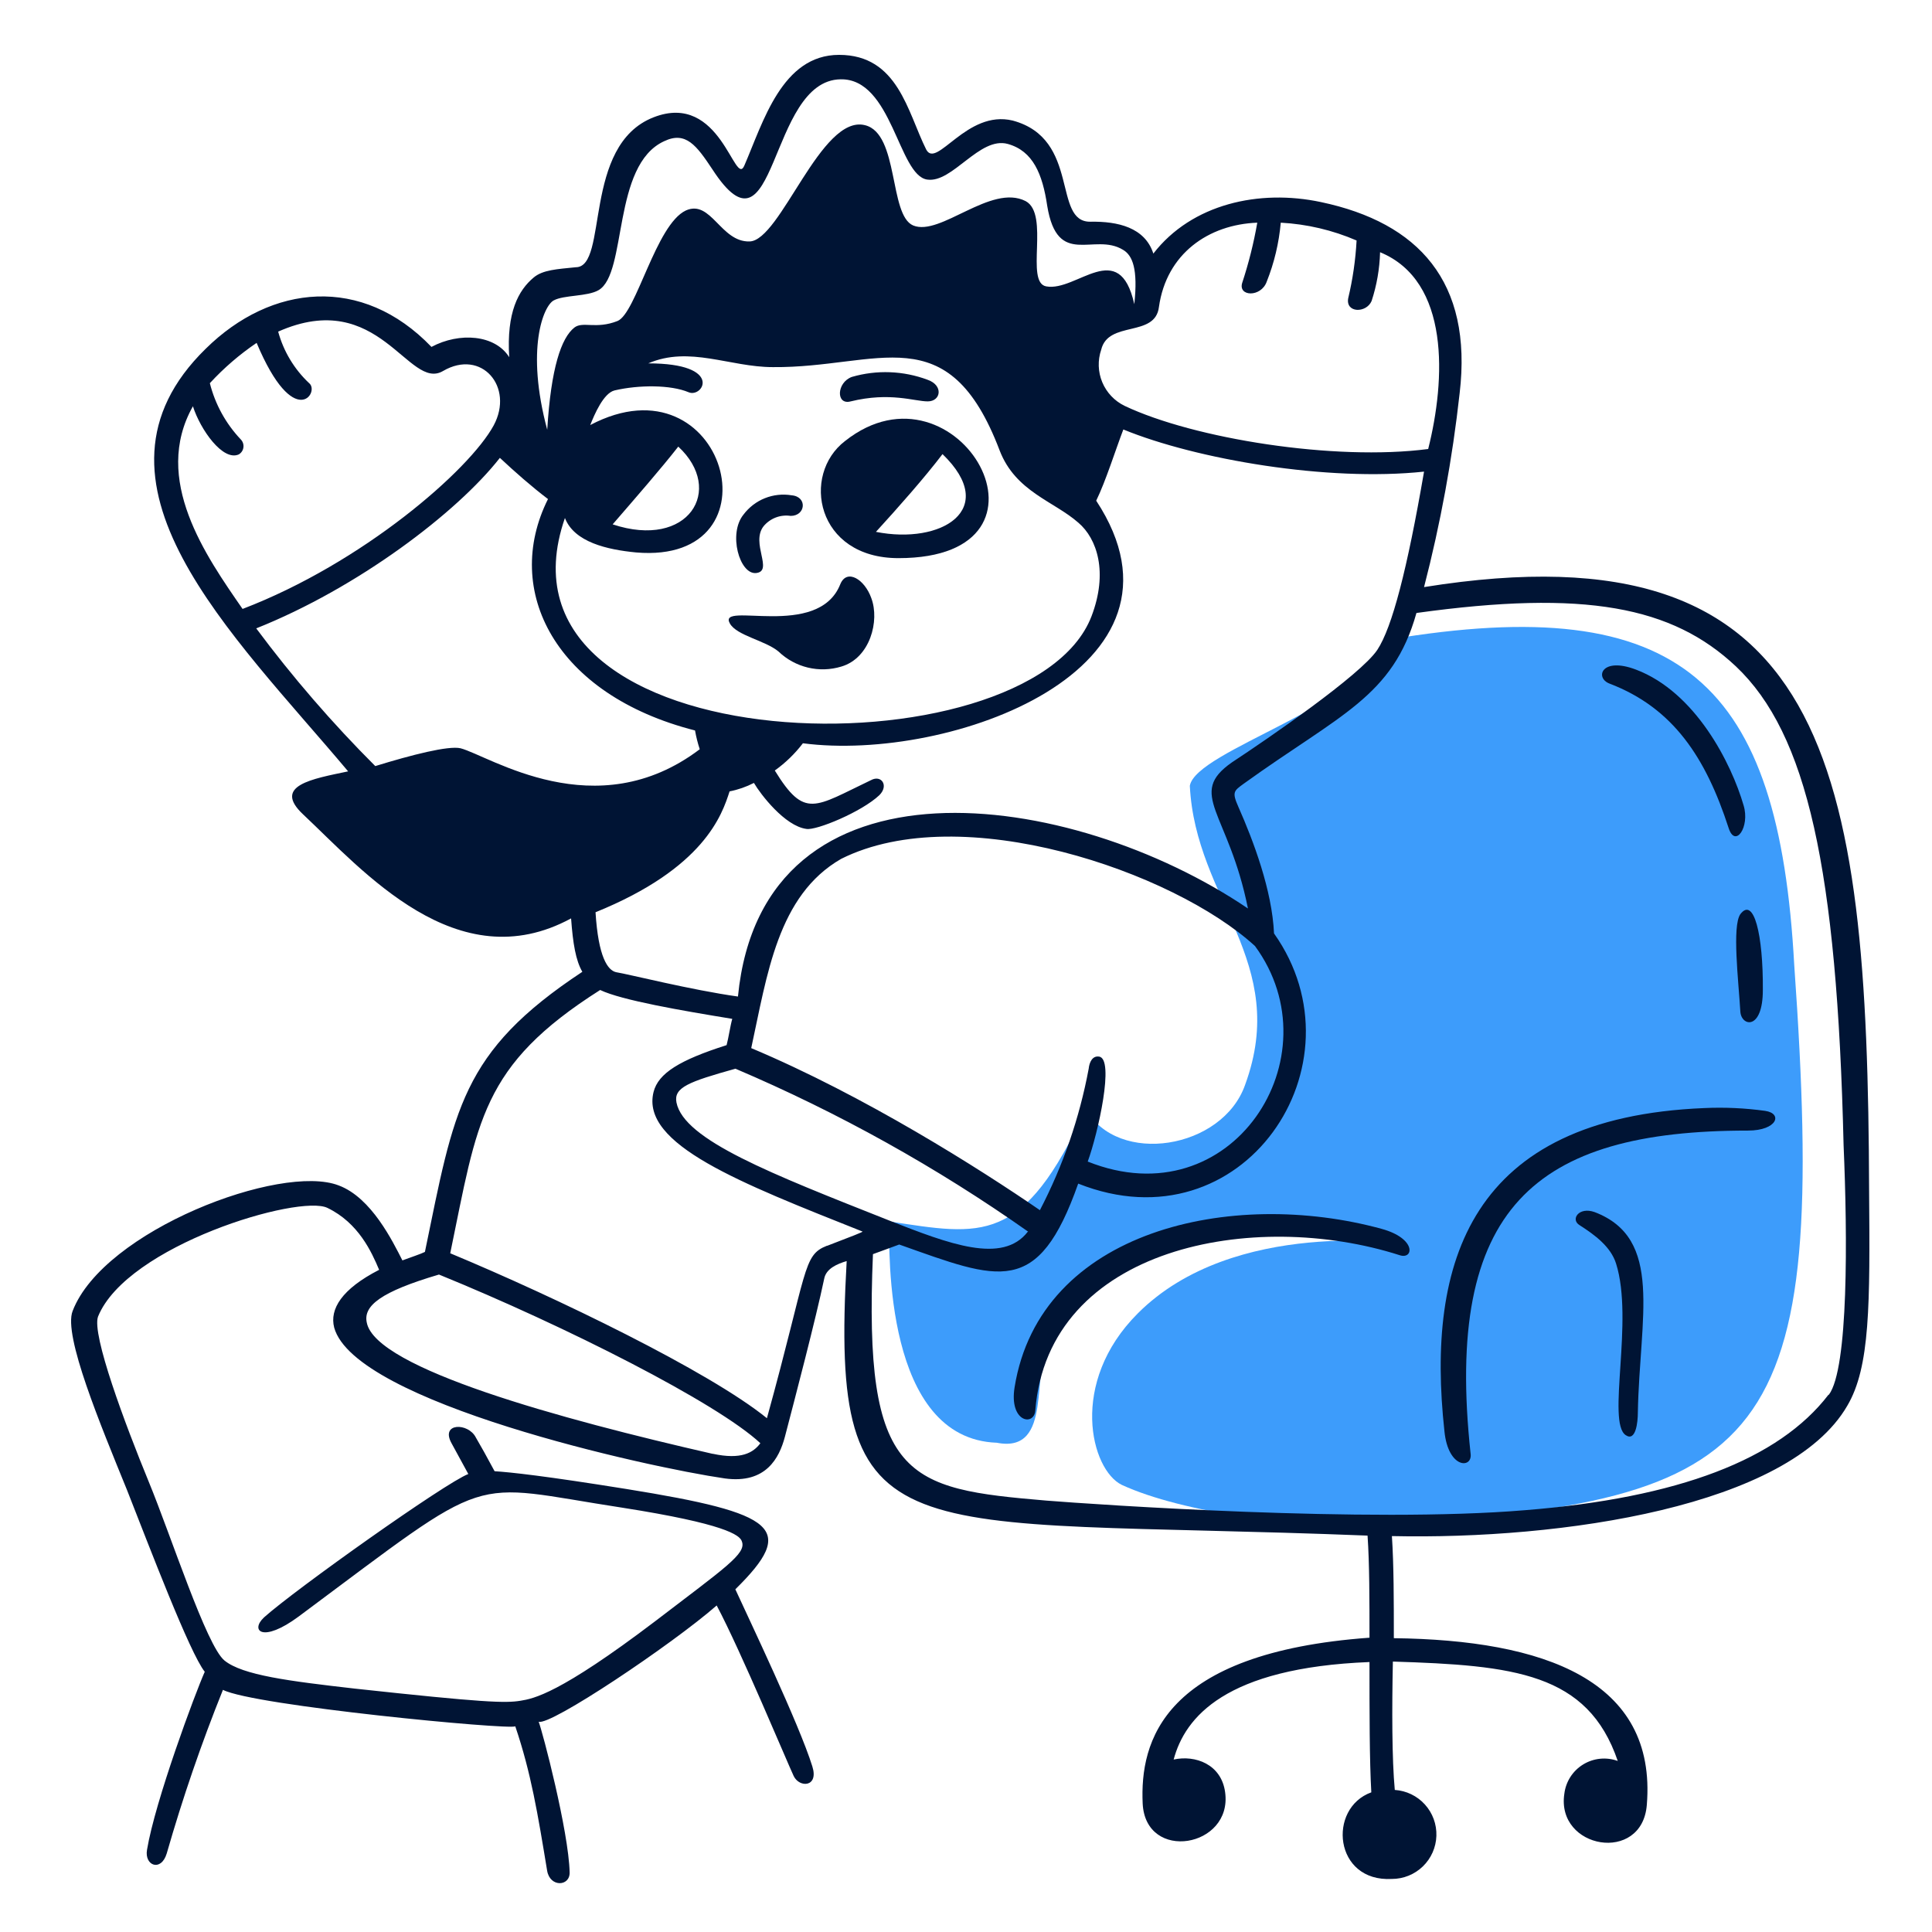 <svg width="155" height="155" viewBox="0 0 155 155" fill="none" xmlns="http://www.w3.org/2000/svg">
<path d="M111.391 51.316C109.593 56.574 95.951 60.187 95.457 63.043C95.913 72.215 103.501 77.171 99.896 87.022C98.09 92.202 89.675 93.561 87.112 88.975C82.078 99.945 78.774 99.119 71.332 97.992C71.332 100.47 70.954 115.431 79.971 115.748C84.603 116.651 82.603 109.811 84.255 107.781C87.112 101.844 94.029 94.657 112.897 99.814C112.897 99.814 99.001 97.637 91.281 105.372C85.714 110.938 87.521 117.925 89.999 119.129C94.886 121.384 104.443 122.642 110.751 122.287C142.21 120.527 146.68 116.049 143.947 77.41C142.712 54.844 135.069 47.333 111.391 51.316Z" fill="#3D9CFB"/>
<path d="M110.866 98.594C98.838 95.29 83.428 98.671 81.398 111.301C80.95 114.081 82.942 114.451 83.058 113.177C84.085 99.999 100.644 96.965 112.294 100.702C113.421 101.072 113.653 99.366 110.866 98.594Z" fill="#001434"/>
<path d="M139.623 73.342C138.951 74.314 139.476 78.676 139.623 81.154C139.7 82.359 141.429 82.698 141.429 79.425C141.46 74.994 140.711 71.914 139.623 73.342Z" fill="#001434"/>
<path d="M68.252 32.202C71.409 31.43 73.362 32.202 74.428 32.202C75.493 32.202 75.701 30.92 74.428 30.472C72.476 29.739 70.339 29.658 68.337 30.241C67.109 30.696 67.055 32.526 68.252 32.202Z" fill="#001434"/>
<path d="M149.953 95.437C149.837 61.407 146.765 41.883 114.248 47.101C115.571 41.991 116.525 36.792 117.104 31.545C118.162 22.598 113.8 17.865 105.98 16.213C101.023 15.156 95.612 16.36 92.531 20.344C91.852 18.244 89.675 17.75 87.49 17.788C84.402 17.842 86.718 11.149 81.252 9.674C77.547 8.771 75.138 13.604 74.304 11.99C72.806 8.987 72.05 4.402 67.317 4.402C62.732 4.402 61.226 9.806 59.721 13.272C58.949 15.14 57.845 7.297 52.433 9.412C46.674 11.659 48.843 21.44 46.195 21.44C44.69 21.594 43.547 21.648 42.814 22.266C41.587 23.293 40.629 25.053 40.853 28.658C39.726 26.852 36.87 26.628 34.615 27.832C29.057 22.042 21.761 22.791 16.504 27.979C5.603 38.632 18.658 50.846 27.93 61.885C25.073 62.487 21.839 63.012 24.317 65.336C29.126 69.852 36.669 78.645 45.817 73.681C45.964 75.712 46.195 77.063 46.72 77.966C36.947 84.42 36.453 89.021 34.09 100.439C33.789 100.594 32.886 100.895 32.284 101.119C31.512 99.613 29.806 96.085 27.173 95.105C22.541 93.306 8.305 98.718 5.827 105.179C5.055 107.133 8.081 114.351 10.189 119.539C11.995 124.124 15.223 132.617 16.427 134.122C15.655 135.851 12.443 144.49 11.795 148.404C11.571 149.678 12.922 150.203 13.377 148.697C14.653 144.248 16.157 139.867 17.886 135.573C20.364 136.847 40.884 138.8 41.34 138.499C42.613 142.259 43.138 145.494 43.895 150.079C44.119 151.43 45.724 151.353 45.701 150.226C45.624 146.914 43.517 138.878 43.215 138.129C44.119 138.499 53.892 131.953 57.498 128.803C59.451 132.485 63.21 141.51 63.674 142.483C64.137 143.456 65.704 143.386 65.171 141.711C64.121 138.329 60.061 129.837 58.995 127.506C63.959 122.619 62.377 121.415 50.272 119.462C43.733 118.412 40.953 118.111 39.68 118.033C38.908 116.605 38.699 116.227 38.174 115.324C37.572 114.127 35.318 114.127 36.221 115.779C37.124 117.431 36.746 116.752 37.572 118.257C35.766 118.937 23.676 127.521 21.182 129.76C20.055 130.81 21.036 131.86 23.969 129.683C39.857 117.864 37.209 119.014 49.978 120.967C58.092 122.241 59.374 123.144 59.52 123.669C59.898 124.649 58.169 125.777 52.572 130.061C44.852 135.921 42.799 136.276 41.764 136.446C40.56 136.646 38.831 136.6 28.462 135.473C23.197 134.871 19.461 134.4 18.009 133.219C16.558 132.038 13.725 123.221 11.926 118.859C10.042 114.274 7.34 107.055 7.865 105.627C10.181 99.914 24.023 95.784 26.278 96.911C28.764 98.116 29.813 100.439 30.416 101.875C27.413 103.419 26.432 105.025 26.81 106.507C28.462 112.521 51.916 117.709 58.154 118.612C61.458 119.06 62.516 116.96 62.963 115.3C63.789 112.143 65.442 105.836 66.121 102.601C66.268 101.775 67.171 101.397 67.927 101.173C66.569 125.259 71.872 121.693 109.716 123.198C109.871 125.452 109.871 128.386 109.871 131.389C93.257 132.593 91.451 139.734 91.674 144.691C91.906 149.431 98.893 148.227 98.29 143.795C97.989 141.533 95.889 140.784 94.16 141.163C95.064 137.781 98.29 133.798 109.871 133.342C109.871 137.403 109.871 141.24 110.017 143.795C106.489 145.069 107.014 151.006 111.669 150.743C112.597 150.743 113.488 150.382 114.154 149.736C114.82 149.091 115.209 148.212 115.238 147.285C115.269 146.358 114.938 145.455 114.315 144.768C113.692 144.081 112.826 143.663 111.901 143.602C111.669 141.124 111.669 137.063 111.747 133.304C121.443 133.605 127.38 134.207 129.788 141.278C129.335 141.113 128.849 141.052 128.369 141.101C127.888 141.149 127.425 141.305 127.013 141.558C126.601 141.81 126.252 142.152 125.99 142.558C125.729 142.964 125.563 143.424 125.504 143.903C124.824 148.342 131.742 149.547 132.12 144.807C132.946 134.77 123.852 131.574 111.824 131.428C111.824 128.425 111.824 125.568 111.669 123.237C125.28 123.538 143.515 120.874 148.201 112.784C150.038 109.68 150.03 104.685 149.953 95.437ZM110.496 52.142C109.137 54.173 101.695 59.284 98.839 61.16C95.187 63.707 98.568 65.135 100.12 72.886C85.915 63.267 61.18 59.809 59.204 79.95C55.444 79.425 50.411 78.151 49.43 77.997C48.758 77.85 48.002 76.793 47.778 73.188C56.502 69.652 57.93 65.367 58.532 63.491C59.212 63.358 59.869 63.129 60.485 62.812C61.01 63.715 62.963 66.27 64.693 66.502C65.465 66.649 69.124 65.143 70.552 63.792C71.324 63.02 70.707 62.14 69.881 62.588C65.341 64.749 64.569 65.73 62.16 61.816C63.017 61.204 63.777 60.468 64.415 59.631C76.219 61.175 96.839 53.694 87.946 40.169C88.718 38.586 89.49 36.108 90.123 34.456C95.982 36.857 106.512 38.663 114.248 37.837C112.897 45.673 111.692 50.336 110.496 52.142ZM88.169 84.768C87.644 84.69 87.397 85.215 87.343 85.74C86.605 89.695 85.286 93.519 83.429 97.089C78.62 93.785 69.379 87.917 60.269 84.088C61.551 78.221 62.377 71.836 67.487 68.903C77.107 64.093 94.098 69.883 100.684 75.897C107.199 84.768 98.839 97.822 87.266 93.19C88.092 90.928 89.443 84.914 88.169 84.768ZM82.457 98.818C80.426 101.451 76.142 99.799 71.332 97.915C61.859 94.163 54.865 91.453 54.271 88.45C54.039 87.246 55.243 86.79 59.003 85.74C67.273 89.26 75.147 93.643 82.495 98.818H82.457ZM51.036 44.322C62.832 45.326 58.2 28.38 47.353 34.101C47.693 33.244 48.419 31.538 49.307 31.322C51.26 30.866 53.815 30.866 55.243 31.468C56.394 31.962 58.1 29.152 52.009 29.152C55.321 27.724 58.555 29.453 62.006 29.453C70.498 29.53 76.064 25.246 80.202 36.147C81.476 39.451 84.556 40.207 86.517 41.937C88.015 43.21 88.918 45.92 87.567 49.448C82.588 62.372 38.375 61.53 45.323 41.558C46.072 43.496 48.704 44.098 51.036 44.322ZM49.152 42.068C51.036 39.891 53.066 37.559 54.417 35.83C58.169 39.304 55.228 44.09 49.152 42.068ZM92.979 24.628C93.581 20.344 96.963 18.012 100.869 17.865C100.584 19.496 100.182 21.103 99.665 22.675C99.294 23.802 101.17 23.879 101.626 22.598C102.229 21.084 102.609 19.489 102.753 17.865C104.849 17.978 106.908 18.461 108.836 19.294C108.752 20.855 108.527 22.405 108.164 23.926C107.941 25.122 109.616 25.138 110.04 24.15C110.455 22.885 110.684 21.566 110.72 20.235C116.355 22.552 115.977 30.465 114.58 36.023C107.068 37.004 95.789 35.197 90.231 32.564C89.42 32.173 88.781 31.498 88.433 30.668C88.086 29.837 88.056 28.908 88.347 28.056C88.918 25.686 92.678 27.106 92.979 24.628ZM44.42 24.103C45.246 23.655 47.13 23.802 48.025 23.277C50.341 21.926 49.083 13.241 53.29 11.326C55.02 10.501 55.884 11.674 57.15 13.581C62.353 21.594 61.581 6.44 67.441 6.363C71.579 6.285 72.073 14.083 74.389 14.407C76.419 14.708 78.589 10.917 80.859 11.55C82.874 12.114 83.638 13.959 84.016 16.514C84.842 21.548 87.768 18.614 90.1 20.043C90.871 20.498 91.304 21.587 91.003 24.404C89.798 19 86.371 23.424 83.939 22.976C82.21 22.675 84.24 17.186 82.287 16.136C79.5 14.708 75.447 18.992 73.262 18.089C71.309 17.263 72.135 10.724 69.402 10.045C65.866 9.142 62.631 19.309 60.138 19.371C57.822 19.44 57.05 15.982 55.027 16.885C52.618 18.012 51.044 25.153 49.538 25.755C47.809 26.435 46.759 25.755 46.08 26.28C45.03 27.106 44.204 29.515 43.903 34.479C42.166 28.01 43.594 24.551 44.42 24.103ZM15.477 32.595C16.079 34.479 17.886 37.034 19.16 36.455C19.26 36.395 19.346 36.313 19.41 36.216C19.474 36.118 19.515 36.007 19.53 35.891C19.544 35.775 19.533 35.657 19.495 35.546C19.458 35.435 19.396 35.334 19.314 35.251C18.115 33.986 17.262 32.433 16.836 30.742C17.958 29.523 19.217 28.438 20.588 27.508C23.599 34.672 25.683 31.445 24.803 30.742C23.608 29.62 22.747 28.187 22.317 26.605C30.439 22.999 32.77 31.414 35.549 29.762C38.638 27.963 41.262 31.044 39.61 34.124C37.657 37.729 29.088 45.171 19.461 48.854C16.535 44.623 12.173 38.463 15.477 32.595ZM36.947 60.032C35.974 59.809 33.04 60.557 30.107 61.461C26.659 58.016 23.467 54.323 20.557 50.413C28.679 47.178 36.646 41.149 40.104 36.733C41.309 37.86 42.66 39.049 43.964 40.038C40.282 47.402 44.559 55.748 55.761 58.604C55.85 59.114 55.977 59.618 56.139 60.11C47.801 66.425 39.263 60.635 36.947 60.032ZM57.166 116.636C44.991 113.857 30.145 109.796 29.427 106.114C29.126 104.763 30.555 103.628 35.218 102.254C45.369 106.391 57.544 112.552 61.002 115.787C60.431 116.559 59.451 117.122 57.197 116.636H57.166ZM66.337 99.945C64.384 100.717 64.832 101.829 61.528 113.78C56.895 110.02 44.613 104.083 36.121 100.547C38.321 89.94 38.56 85.509 48.149 79.425C49.878 80.251 54.688 81.077 58.748 81.741C58.594 82.266 58.447 83.285 58.293 83.849C54.533 85.046 52.812 86.103 52.433 87.609C51.383 91.816 59.381 94.896 69.194 98.803C69.302 98.818 68.321 99.196 66.368 99.945H66.337ZM146.695 111.896C142.712 117.084 134.667 120.172 122.338 121.16C109.786 122.21 87.984 120.712 83.931 120.388C72.745 119.438 69.263 118.713 70.035 100.617L72.143 99.845C80.187 102.701 83.267 104.13 86.502 94.958C99.726 100.215 109.662 85.408 102.212 74.886C102.058 71.427 100.552 67.444 99.356 64.742C98.823 63.537 98.978 63.46 99.804 62.858C107.524 57.3 111.754 55.91 113.638 49.178C127.164 47.302 134.158 48.653 139.269 53.463C144.981 58.867 147.382 69.675 147.907 91.878C148.224 99.196 148.301 109.796 146.726 111.896H146.695Z" fill="#001434"/>
<path d="M141.615 89.122C139.996 88.898 138.36 88.823 136.728 88.898C117.937 89.67 114.402 101.25 115.884 114.829C116.185 117.84 118.138 117.84 117.984 116.636C115.845 96.888 123.133 90.704 140.233 90.704C142.588 90.704 143.043 89.33 141.615 89.122Z" fill="#001434"/>
<path d="M129.132 54.844C134.243 56.797 136.852 60.789 138.682 66.424C139.207 68.076 140.411 66.347 139.886 64.618C138.906 61.236 136.026 55.523 131.24 53.717C128.46 52.667 127.935 54.396 129.132 54.844Z" fill="#001434"/>
<path d="M72.081 44.778C86.215 44.778 76.821 28.241 67.796 35.382C64.268 38.084 65.465 44.778 72.081 44.778ZM75.616 36.432C80.201 40.863 75.539 43.72 70.274 42.67C72.081 40.694 74.188 38.308 75.616 36.432Z" fill="#001434"/>
<path d="M127.935 97.244C126.653 96.788 125.974 97.846 126.73 98.294C127.935 99.066 129.232 100.015 129.656 101.382C131.092 105.944 128.884 114.12 130.428 115.139C131.239 115.687 131.401 114.089 131.401 113.332C131.54 105.659 133.493 99.367 127.935 97.244Z" fill="#001434"/>
<path d="M62.462 52.274C63.119 52.903 63.931 53.346 64.816 53.558C65.7 53.77 66.625 53.742 67.495 53.478C69.811 52.799 70.584 49.796 69.904 47.989C69.379 46.492 67.951 45.588 67.418 46.862C65.65 51.363 57.506 48.175 58.556 50.02C59.104 51 61.412 51.386 62.462 52.274Z" fill="#001434"/>
<path d="M60.655 45.974C62.083 45.828 60.207 43.574 61.257 42.222C61.517 41.908 61.854 41.666 62.236 41.519C62.617 41.373 63.03 41.328 63.434 41.389C64.638 41.389 64.793 39.845 63.511 39.737C62.788 39.616 62.046 39.697 61.365 39.969C60.685 40.241 60.092 40.695 59.651 41.281C58.401 42.817 59.335 46.098 60.655 45.974Z" fill="#001434"/>
</svg>
